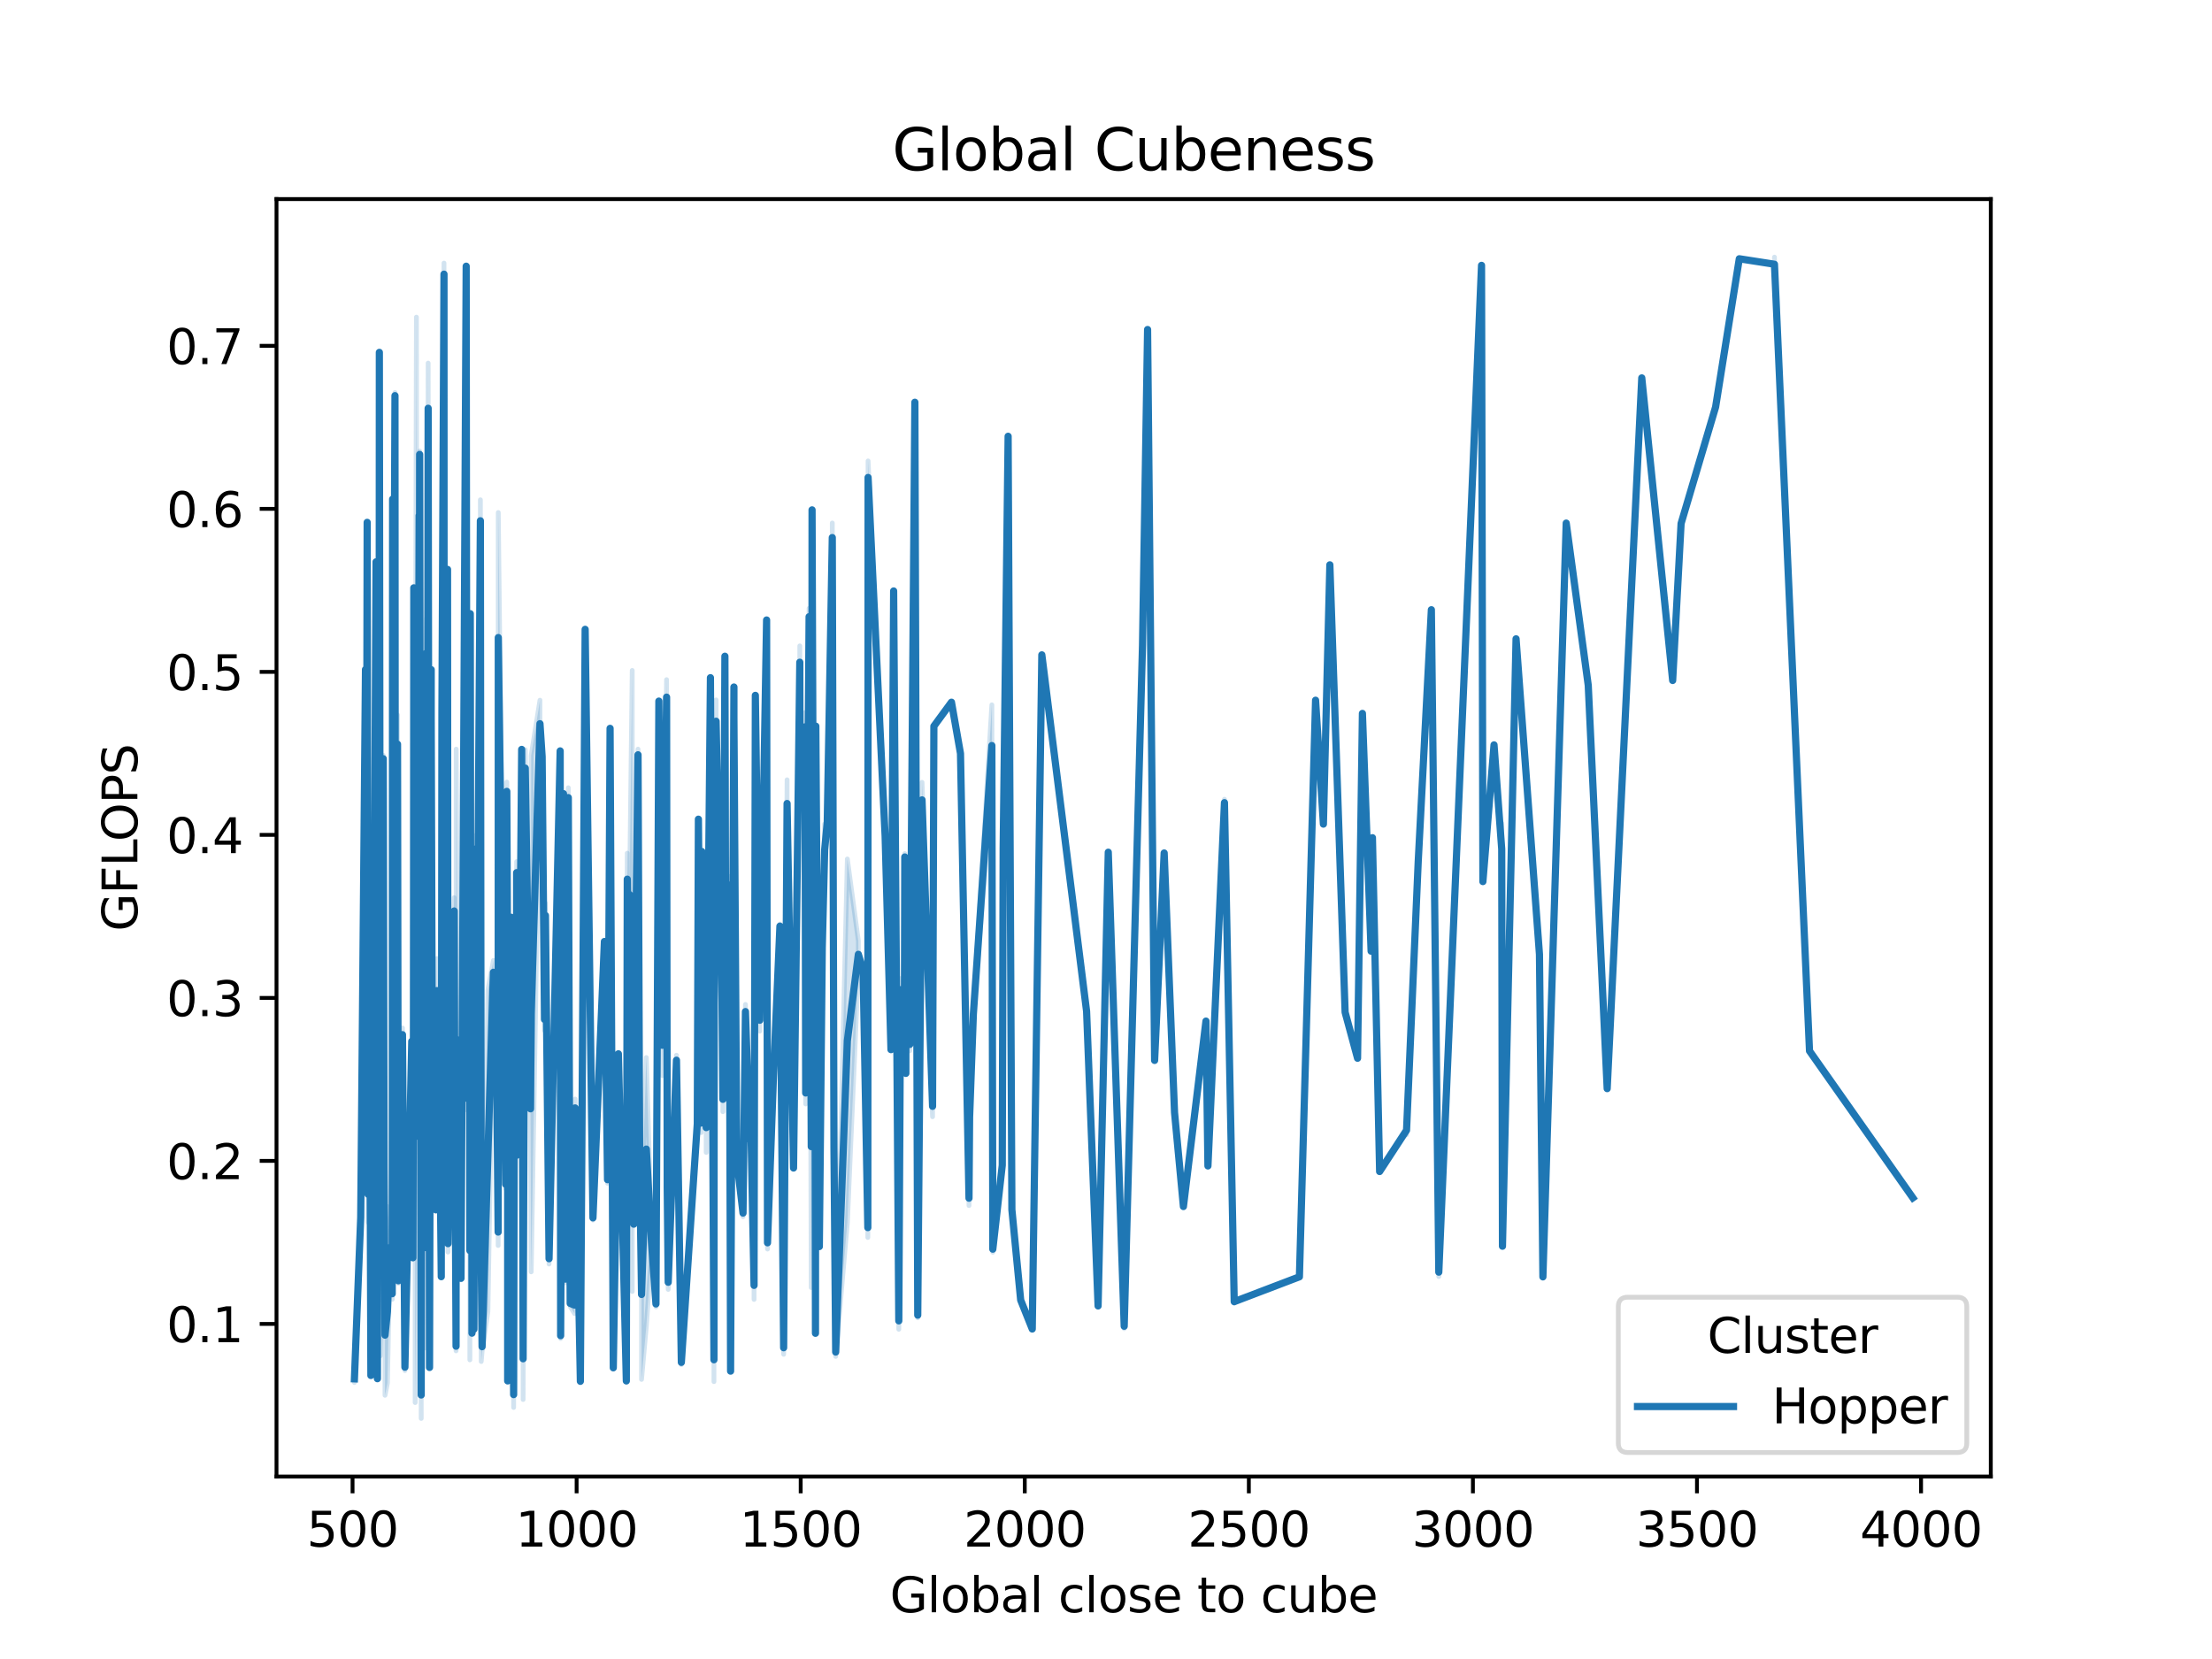 <?xml version="1.0" encoding="utf-8" standalone="no"?>
<!DOCTYPE svg PUBLIC "-//W3C//DTD SVG 1.1//EN"
  "http://www.w3.org/Graphics/SVG/1.1/DTD/svg11.dtd">
<svg xmlns:xlink="http://www.w3.org/1999/xlink" width="460.8pt" height="345.6pt" viewBox="0 0 460.8 345.6" xmlns="http://www.w3.org/2000/svg" version="1.1">
 <defs>
  <style type="text/css">*{stroke-linejoin: round; stroke-linecap: butt}</style>
 </defs>
 <g id="figure_1">
  <g id="patch_1">
   <path d="M 0 345.6 
L 460.8 345.6 
L 460.8 0 
L 0 0 
z
" style="fill: #ffffff"/>
  </g>
  <g id="axes_1">
   <g id="patch_2">
    <path d="M 57.6 307.584 
L 414.72 307.584 
L 414.72 41.472 
L 57.6 41.472 
z
" style="fill: #ffffff"/>
   </g>
   <g id="PolyCollection_1">
    <path d="M 73.833 286.801 
L 73.833 288.005 
L 75.144 254.744 
L 75.144 251.937 
L 75.144 251.937 
L 73.833 286.801 
z
" clip-path="url(#p87f9056bbb)" style="fill: #1f77b4; fill-opacity: 0.2; stroke: #1f77b4; stroke-opacity: 0.2"/>
    <path d="M 76.336 191.433 
L 76.336 192.268 
L 76.336 191.433 
L 76.336 191.433 
z
" clip-path="url(#p87f9056bbb)" style="fill: #1f77b4; fill-opacity: 0.2; stroke: #1f77b4; stroke-opacity: 0.2"/>
    <path d="M 76.662 242.923 
L 76.662 254.63 
L 76.662 242.923 
L 76.662 242.923 
z
" clip-path="url(#p87f9056bbb)" style="fill: #1f77b4; fill-opacity: 0.2; stroke: #1f77b4; stroke-opacity: 0.2"/>
    <path d="M 78.621 286.94 
L 78.621 287.468 
L 78.719 183.346 
L 78.719 176.068 
L 78.719 176.068 
L 78.621 286.94 
z
" clip-path="url(#p87f9056bbb)" style="fill: #1f77b4; fill-opacity: 0.2; stroke: #1f77b4; stroke-opacity: 0.2"/>
    <path d="M 78.888 243.745 
L 78.888 248.19 
L 78.959 227.256 
L 78.959 226.531 
L 78.959 226.531 
L 78.888 243.745 
z
" clip-path="url(#p87f9056bbb)" style="fill: #1f77b4; fill-opacity: 0.2; stroke: #1f77b4; stroke-opacity: 0.2"/>
    <path d="M 79.234 188.279 
L 79.234 282.454 
L 79.393 274.751 
L 79.442 240.547 
L 79.575 201.521 
L 79.839 158.753 
L 79.839 157.338 
L 79.839 157.338 
L 79.575 194.392 
L 79.442 235.256 
L 79.393 163.195 
L 79.234 188.279 
z
" clip-path="url(#p87f9056bbb)" style="fill: #1f77b4; fill-opacity: 0.2; stroke: #1f77b4; stroke-opacity: 0.2"/>
    <path d="M 80.205 265.149 
L 80.205 290.667 
L 80.703 288.111 
L 81.243 261.172 
L 81.705 270.671 
L 81.705 268.498 
L 81.705 268.498 
L 81.243 258.03 
L 80.703 251.35 
L 80.205 265.149 
z
" clip-path="url(#p87f9056bbb)" style="fill: #1f77b4; fill-opacity: 0.2; stroke: #1f77b4; stroke-opacity: 0.2"/>
    <path d="M 82.009 136.724 
L 82.009 158.052 
L 82.281 83.089 
L 82.36 233.38 
L 82.813 161.123 
L 82.879 245.514 
L 82.982 267.345 
L 83.843 216.931 
L 84.351 285.51 
L 84.351 284.114 
L 84.351 284.114 
L 83.843 214.143 
L 82.982 266.322 
L 82.879 244.949 
L 82.813 148.933 
L 82.36 217.601 
L 82.281 81.76 
L 82.009 136.724 
z
" clip-path="url(#p87f9056bbb)" style="fill: #1f77b4; fill-opacity: 0.2; stroke: #1f77b4; stroke-opacity: 0.2"/>
    <path d="M 86.487 180.316 
L 86.487 292.181 
L 86.487 291.206 
L 86.749 266.962 
L 86.941 238.03 
L 87.315 109.532 
L 87.315 105.245 
L 87.315 105.245 
L 86.941 235.341 
L 86.749 66.067 
L 86.487 180.991 
L 86.487 180.316 
z
" clip-path="url(#p87f9056bbb)" style="fill: #1f77b4; fill-opacity: 0.2; stroke: #1f77b4; stroke-opacity: 0.2"/>
    <path d="M 87.424 93.977 
L 87.424 95.349 
L 87.746 294.753 
L 87.746 295.488 
L 87.793 197.653 
L 87.969 154.661 
L 88.588 280.8 
L 88.677 230.414 
L 88.887 143.086 
L 88.996 228.667 
L 89.193 94.458 
L 89.332 188.6 
L 89.332 180.458 
L 89.332 180.458 
L 89.193 75.642 
L 88.996 222.633 
L 88.887 128.84 
L 88.677 222.993 
L 88.588 218.937 
L 87.969 145.792 
L 87.793 157.445 
L 87.746 282.029 
L 87.746 282.331 
L 87.424 93.977 
z
" clip-path="url(#p87f9056bbb)" style="fill: #1f77b4; fill-opacity: 0.2; stroke: #1f77b4; stroke-opacity: 0.2"/>
    <path d="M 90.127 241.625 
L 90.127 243.485 
L 90.774 252.378 
L 91.027 213.038 
L 91.027 199.684 
L 91.027 199.684 
L 90.774 251.406 
L 90.127 241.625 
z
" clip-path="url(#p87f9056bbb)" style="fill: #1f77b4; fill-opacity: 0.2; stroke: #1f77b4; stroke-opacity: 0.2"/>
    <path d="M 91.48 232.953 
L 91.48 235.535 
L 91.48 232.953 
L 91.48 232.953 
z
" clip-path="url(#p87f9056bbb)" style="fill: #1f77b4; fill-opacity: 0.2; stroke: #1f77b4; stroke-opacity: 0.2"/>
    <path d="M 91.924 265.764 
L 91.924 266.152 
L 91.924 265.905 
L 92.059 156.132 
L 92.492 59.417 
L 92.525 215.455 
L 92.525 208.889 
L 92.525 208.889 
L 92.492 54.804 
L 92.059 140.2 
L 91.924 263.527 
L 91.924 265.764 
z
" clip-path="url(#p87f9056bbb)" style="fill: #1f77b4; fill-opacity: 0.2; stroke: #1f77b4; stroke-opacity: 0.2"/>
    <path d="M 93.326 257.323 
L 93.326 260.825 
L 93.934 222.489 
L 94.618 192.556 
L 94.618 186.999 
L 94.618 186.999 
L 93.934 220.531 
L 93.326 257.323 
z
" clip-path="url(#p87f9056bbb)" style="fill: #1f77b4; fill-opacity: 0.2; stroke: #1f77b4; stroke-opacity: 0.2"/>
    <path d="M 95.006 279.271 
L 95.006 281.406 
L 95.035 276.914 
L 95.365 220.648 
L 96.037 266.612 
L 96.688 155.102 
L 96.71 167.537 
L 96.71 161.595 
L 96.71 161.595 
L 96.688 146.19 
L 96.037 265.899 
L 95.365 220.006 
L 95.035 156.059 
L 95.006 279.271 
z
" clip-path="url(#p87f9056bbb)" style="fill: #1f77b4; fill-opacity: 0.2; stroke: #1f77b4; stroke-opacity: 0.2"/>
    <path d="M 97.231 153.782 
L 97.231 187.839 
L 97.302 231.247 
L 97.658 134.333 
L 97.658 132.597 
L 97.658 132.597 
L 97.302 226.371 
L 97.231 153.782 
z
" clip-path="url(#p87f9056bbb)" style="fill: #1f77b4; fill-opacity: 0.2; stroke: #1f77b4; stroke-opacity: 0.2"/>
    <path d="M 97.882 237.591 
L 97.882 283.285 
L 97.947 220.857 
L 97.947 213.551 
L 97.947 213.551 
L 97.882 237.591 
z
" clip-path="url(#p87f9056bbb)" style="fill: #1f77b4; fill-opacity: 0.2; stroke: #1f77b4; stroke-opacity: 0.2"/>
    <path d="M 98.119 232.49 
L 98.119 234.247 
L 98.282 225.154 
L 98.282 220.483 
L 98.282 220.483 
L 98.119 232.49 
z
" clip-path="url(#p87f9056bbb)" style="fill: #1f77b4; fill-opacity: 0.2; stroke: #1f77b4; stroke-opacity: 0.2"/>
    <path d="M 98.359 204.569 
L 98.359 209.984 
L 98.724 277.195 
L 99.029 200.891 
L 99.029 193.898 
L 99.029 193.898 
L 98.724 276.645 
L 98.359 204.569 
z
" clip-path="url(#p87f9056bbb)" style="fill: #1f77b4; fill-opacity: 0.2; stroke: #1f77b4; stroke-opacity: 0.2"/>
    <path d="M 99.281 173.875 
L 99.281 179.617 
L 99.281 173.875 
L 99.281 173.875 
z
" clip-path="url(#p87f9056bbb)" style="fill: #1f77b4; fill-opacity: 0.2; stroke: #1f77b4; stroke-opacity: 0.2"/>
    <path d="M 100.073 104.118 
L 100.073 112.843 
L 100.248 283.628 
L 100.427 281.509 
L 101.642 273.203 
L 102.788 205.507 
L 102.788 200.081 
L 102.788 200.081 
L 101.642 206.266 
L 100.427 279.575 
L 100.248 242.553 
L 100.073 104.118 
z
" clip-path="url(#p87f9056bbb)" style="fill: #1f77b4; fill-opacity: 0.2; stroke: #1f77b4; stroke-opacity: 0.2"/>
    <path d="M 103.775 253.86 
L 103.775 259.459 
L 103.802 158.863 
L 105.347 247.63 
L 105.576 166.803 
L 105.576 162.919 
L 105.576 162.919 
L 105.347 245.819 
L 103.802 106.765 
L 103.775 253.86 
z
" clip-path="url(#p87f9056bbb)" style="fill: #1f77b4; fill-opacity: 0.2; stroke: #1f77b4; stroke-opacity: 0.2"/>
    <path d="M 106.185 251.547 
L 106.185 253.213 
L 106.185 251.547 
L 106.185 251.547 
z
" clip-path="url(#p87f9056bbb)" style="fill: #1f77b4; fill-opacity: 0.2; stroke: #1f77b4; stroke-opacity: 0.2"/>
    <path d="M 107 287.846 
L 107 293.202 
L 107.185 205.649 
L 107.185 202.158 
L 107.185 202.158 
L 107 287.846 
z
" clip-path="url(#p87f9056bbb)" style="fill: #1f77b4; fill-opacity: 0.2; stroke: #1f77b4; stroke-opacity: 0.2"/>
    <path d="M 107.624 179.499 
L 107.624 184.07 
L 107.624 179.499 
L 107.624 179.499 
z
" clip-path="url(#p87f9056bbb)" style="fill: #1f77b4; fill-opacity: 0.2; stroke: #1f77b4; stroke-opacity: 0.2"/>
    <path d="M 108.147 216.809 
L 108.147 224.348 
L 108.147 216.809 
L 108.147 216.809 
z
" clip-path="url(#p87f9056bbb)" style="fill: #1f77b4; fill-opacity: 0.2; stroke: #1f77b4; stroke-opacity: 0.2"/>
    <path d="M 108.974 274.573 
L 108.974 291.542 
L 109.421 163.857 
L 110.516 231.998 
L 110.655 264.95 
L 112.486 155.662 
L 112.486 145.865 
L 112.486 145.865 
L 110.655 157.376 
L 110.516 229.976 
L 109.421 156.167 
L 108.974 274.573 
z
" clip-path="url(#p87f9056bbb)" style="fill: #1f77b4; fill-opacity: 0.2; stroke: #1f77b4; stroke-opacity: 0.2"/>
    <path d="M 113.427 210.077 
L 113.427 214.65 
L 113.625 193.269 
L 114.312 252.217 
L 114.378 260.08 
L 114.378 263.322 
L 114.768 244.445 
L 116.694 156.7 
L 116.792 278.835 
L 116.792 277.558 
L 116.792 277.558 
L 116.694 156.166 
L 114.768 242.995 
L 114.378 261.1 
L 114.378 258.79 
L 114.312 249.543 
L 113.625 188.15 
L 113.427 210.077 
z
" clip-path="url(#p87f9056bbb)" style="fill: #1f77b4; fill-opacity: 0.2; stroke: #1f77b4; stroke-opacity: 0.2"/>
    <path d="M 117.777 265.666 
L 117.777 267.267 
L 117.871 227.579 
L 118.388 168.207 
L 118.78 272.181 
L 119.695 273.652 
L 119.803 232.645 
L 120.901 288.019 
L 120.901 287.475 
L 120.901 287.475 
L 119.803 228.956 
L 119.695 270.097 
L 118.78 270.864 
L 118.388 164.103 
L 117.871 222.054 
L 117.777 265.666 
z
" clip-path="url(#p87f9056bbb)" style="fill: #1f77b4; fill-opacity: 0.2; stroke: #1f77b4; stroke-opacity: 0.2"/>
    <path d="M 123.523 253.232 
L 123.523 254.167 
L 123.523 253.232 
L 123.523 253.232 
z
" clip-path="url(#p87f9056bbb)" style="fill: #1f77b4; fill-opacity: 0.2; stroke: #1f77b4; stroke-opacity: 0.2"/>
    <path d="M 126.56 245.009 
L 126.56 246.487 
L 126.56 245.009 
L 126.56 245.009 
z
" clip-path="url(#p87f9056bbb)" style="fill: #1f77b4; fill-opacity: 0.2; stroke: #1f77b4; stroke-opacity: 0.2"/>
    <path d="M 130.477 287.577 
L 130.477 287.777 
L 130.673 188.562 
L 130.673 177.733 
L 130.673 177.733 
L 130.477 287.577 
z
" clip-path="url(#p87f9056bbb)" style="fill: #1f77b4; fill-opacity: 0.2; stroke: #1f77b4; stroke-opacity: 0.2"/>
    <path d="M 131.154 185.528 
L 131.154 187.191 
L 131.704 269.037 
L 131.704 139.664 
L 131.704 139.664 
L 131.154 185.528 
z
" clip-path="url(#p87f9056bbb)" style="fill: #1f77b4; fill-opacity: 0.2; stroke: #1f77b4; stroke-opacity: 0.2"/>
    <path d="M 132.119 233.2 
L 132.119 238.545 
L 132.119 233.2 
L 132.119 233.2 
z
" clip-path="url(#p87f9056bbb)" style="fill: #1f77b4; fill-opacity: 0.2; stroke: #1f77b4; stroke-opacity: 0.2"/>
    <path d="M 132.914 156.058 
L 132.914 158.419 
L 132.914 156.058 
L 132.914 156.058 
z
" clip-path="url(#p87f9056bbb)" style="fill: #1f77b4; fill-opacity: 0.2; stroke: #1f77b4; stroke-opacity: 0.2"/>
    <path d="M 133.645 251.955 
L 133.645 287.36 
L 134.641 276.272 
L 135.721 260.989 
L 136.646 272.247 
L 136.646 271.019 
L 136.646 271.019 
L 135.721 256.723 
L 134.641 220.305 
L 133.645 251.955 
z
" clip-path="url(#p87f9056bbb)" style="fill: #1f77b4; fill-opacity: 0.2; stroke: #1f77b4; stroke-opacity: 0.2"/>
    <path d="M 137.955 214.091 
L 137.955 224.077 
L 138.862 148.869 
L 138.994 247.648 
L 139.2 268.606 
L 140.921 221.899 
L 141.937 284.28 
L 141.937 283.36 
L 141.937 283.36 
L 140.921 219.823 
L 139.2 265.63 
L 138.994 247.082 
L 138.862 141.583 
L 137.955 214.091 
z
" clip-path="url(#p87f9056bbb)" style="fill: #1f77b4; fill-opacity: 0.2; stroke: #1f77b4; stroke-opacity: 0.2"/>
    <path d="M 146.068 231.972 
L 146.068 235.939 
L 146.068 231.972 
L 146.068 231.972 
z
" clip-path="url(#p87f9056bbb)" style="fill: #1f77b4; fill-opacity: 0.2; stroke: #1f77b4; stroke-opacity: 0.2"/>
    <path d="M 147.118 229.738 
L 147.118 240.072 
L 147.118 229.738 
L 147.118 229.738 
z
" clip-path="url(#p87f9056bbb)" style="fill: #1f77b4; fill-opacity: 0.2; stroke: #1f77b4; stroke-opacity: 0.2"/>
    <path d="M 148.728 278.71 
L 148.728 287.812 
L 148.728 278.71 
L 148.728 278.71 
z
" clip-path="url(#p87f9056bbb)" style="fill: #1f77b4; fill-opacity: 0.2; stroke: #1f77b4; stroke-opacity: 0.2"/>
    <path d="M 149.174 145.803 
L 149.174 154.691 
L 149.174 145.803 
L 149.174 145.803 
z
" clip-path="url(#p87f9056bbb)" style="fill: #1f77b4; fill-opacity: 0.2; stroke: #1f77b4; stroke-opacity: 0.2"/>
    <path d="M 150.59 226.438 
L 150.59 231.582 
L 150.59 226.438 
L 150.59 226.438 
z
" clip-path="url(#p87f9056bbb)" style="fill: #1f77b4; fill-opacity: 0.2; stroke: #1f77b4; stroke-opacity: 0.2"/>
    <path d="M 151.226 217.632 
L 151.226 221.83 
L 151.899 186.169 
L 151.899 182.577 
L 151.899 182.577 
L 151.226 217.632 
z
" clip-path="url(#p87f9056bbb)" style="fill: #1f77b4; fill-opacity: 0.2; stroke: #1f77b4; stroke-opacity: 0.2"/>
    <path d="M 153.489 239.277 
L 153.489 243.16 
L 154.784 253.454 
L 155.29 212.215 
L 155.29 209.24 
L 155.29 209.24 
L 154.784 251.952 
L 153.489 239.277 
z
" clip-path="url(#p87f9056bbb)" style="fill: #1f77b4; fill-opacity: 0.2; stroke: #1f77b4; stroke-opacity: 0.2"/>
    <path d="M 157.083 264.841 
L 157.083 270.693 
L 157.083 265.778 
L 157.083 264.545 
L 157.083 264.545 
L 157.083 264.841 
z
" clip-path="url(#p87f9056bbb)" style="fill: #1f77b4; fill-opacity: 0.2; stroke: #1f77b4; stroke-opacity: 0.2"/>
    <path d="M 158.284 210.772 
L 158.284 214.798 
L 158.284 210.772 
L 158.284 210.772 
z
" clip-path="url(#p87f9056bbb)" style="fill: #1f77b4; fill-opacity: 0.2; stroke: #1f77b4; stroke-opacity: 0.2"/>
    <path d="M 159.887 257.95 
L 159.887 260.202 
L 161.103 229.622 
L 162.472 193.386 
L 163.247 282.128 
L 163.965 172.33 
L 163.965 162.446 
L 163.965 162.446 
L 163.247 279.717 
L 162.472 192.487 
L 161.103 219.97 
L 159.887 257.95 
z
" clip-path="url(#p87f9056bbb)" style="fill: #1f77b4; fill-opacity: 0.2; stroke: #1f77b4; stroke-opacity: 0.2"/>
    <path d="M 166.612 134.55 
L 166.612 141.358 
L 166.612 134.55 
L 166.612 134.55 
z
" clip-path="url(#p87f9056bbb)" style="fill: #1f77b4; fill-opacity: 0.2; stroke: #1f77b4; stroke-opacity: 0.2"/>
    <path d="M 167.698 148.459 
L 167.698 154.371 
L 167.839 229.974 
L 168.55 130.21 
L 168.999 268.226 
L 169.129 218.051 
L 169.129 215.143 
L 169.129 215.143 
L 168.999 209.496 
L 168.55 126.73 
L 167.839 225.401 
L 167.698 148.459 
z
" clip-path="url(#p87f9056bbb)" style="fill: #1f77b4; fill-opacity: 0.2; stroke: #1f77b4; stroke-opacity: 0.2"/>
    <path d="M 169.474 192.652 
L 169.474 194.799 
L 169.799 227.531 
L 169.799 222.78 
L 169.799 222.78 
L 169.474 192.652 
z
" clip-path="url(#p87f9056bbb)" style="fill: #1f77b4; fill-opacity: 0.2; stroke: #1f77b4; stroke-opacity: 0.2"/>
    <path d="M 170.683 259.634 
L 170.683 259.727 
L 171.293 200.158 
L 171.797 182.392 
L 171.797 171.636 
L 171.797 171.636 
L 171.293 194.707 
L 170.683 259.634 
z
" clip-path="url(#p87f9056bbb)" style="fill: #1f77b4; fill-opacity: 0.2; stroke: #1f77b4; stroke-opacity: 0.2"/>
    <path d="M 173.381 108.948 
L 173.381 115.019 
L 173.731 241.314 
L 174.09 282.566 
L 176.519 254.69 
L 178.812 201.963 
L 178.812 196.008 
L 178.812 196.008 
L 176.519 178.944 
L 174.09 280.742 
L 173.731 236.201 
L 173.381 108.948 
z
" clip-path="url(#p87f9056bbb)" style="fill: #1f77b4; fill-opacity: 0.2; stroke: #1f77b4; stroke-opacity: 0.2"/>
    <path d="M 180.785 254.493 
L 180.785 257.783 
L 180.839 102.909 
L 184.388 174.757 
L 184.388 173.638 
L 184.388 173.638 
L 180.839 96.023 
L 180.785 254.493 
z
" clip-path="url(#p87f9056bbb)" style="fill: #1f77b4; fill-opacity: 0.2; stroke: #1f77b4; stroke-opacity: 0.2"/>
    <path d="M 187.235 273.404 
L 187.235 276.912 
L 187.605 208.491 
L 187.605 203.838 
L 187.605 203.838 
L 187.235 273.404 
z
" clip-path="url(#p87f9056bbb)" style="fill: #1f77b4; fill-opacity: 0.2; stroke: #1f77b4; stroke-opacity: 0.2"/>
    <path d="M 188.483 177.823 
L 188.483 179.227 
L 188.483 177.823 
L 188.483 177.823 
z
" clip-path="url(#p87f9056bbb)" style="fill: #1f77b4; fill-opacity: 0.2; stroke: #1f77b4; stroke-opacity: 0.2"/>
    <path d="M 189.529 216.247 
L 189.529 218.902 
L 189.529 216.247 
L 189.529 216.247 
z
" clip-path="url(#p87f9056bbb)" style="fill: #1f77b4; fill-opacity: 0.2; stroke: #1f77b4; stroke-opacity: 0.2"/>
    <path d="M 191.183 273.42 
L 191.183 274.519 
L 192.077 170.29 
L 194.268 232.636 
L 194.268 229.179 
L 194.268 229.179 
L 192.077 162.976 
L 191.183 273.42 
z
" clip-path="url(#p87f9056bbb)" style="fill: #1f77b4; fill-opacity: 0.2; stroke: #1f77b4; stroke-opacity: 0.2"/>
    <path d="M 198.208 146.139 
L 198.208 146.424 
L 200.088 156.996 
L 201.859 251.141 
L 201.859 248.069 
L 201.859 248.069 
L 200.088 156.947 
L 198.208 146.139 
z
" clip-path="url(#p87f9056bbb)" style="fill: #1f77b4; fill-opacity: 0.2; stroke: #1f77b4; stroke-opacity: 0.2"/>
    <path d="M 202.771 211.084 
L 202.771 211.366 
L 206.623 163.791 
L 206.82 260.863 
L 206.82 259.588 
L 206.82 259.588 
L 206.623 146.836 
L 202.771 211.084 
z
" clip-path="url(#p87f9056bbb)" style="fill: #1f77b4; fill-opacity: 0.2; stroke: #1f77b4; stroke-opacity: 0.2"/>
    <path d="M 210.796 251.414 
L 210.796 253.002 
L 212.626 271.27 
L 215.037 276.972 
L 215.037 276.741 
L 215.037 276.741 
L 212.626 270.397 
L 210.796 251.414 
z
" clip-path="url(#p87f9056bbb)" style="fill: #1f77b4; fill-opacity: 0.2; stroke: #1f77b4; stroke-opacity: 0.2"/>
    <path d="M 226.356 210.126 
L 226.356 211.203 
L 226.356 210.126 
L 226.356 210.126 
z
" clip-path="url(#p87f9056bbb)" style="fill: #1f77b4; fill-opacity: 0.2; stroke: #1f77b4; stroke-opacity: 0.2"/>
    <path d="M 234.19 275.772 
L 234.19 276.787 
L 234.19 275.772 
L 234.19 275.772 
z
" clip-path="url(#p87f9056bbb)" style="fill: #1f77b4; fill-opacity: 0.2; stroke: #1f77b4; stroke-opacity: 0.2"/>
    <path d="M 240.526 220.741 
L 240.526 221.069 
L 240.526 220.741 
L 240.526 220.741 
z
" clip-path="url(#p87f9056bbb)" style="fill: #1f77b4; fill-opacity: 0.2; stroke: #1f77b4; stroke-opacity: 0.2"/>
    <path d="M 255.078 166.498 
L 255.078 167.922 
L 257.109 271.489 
L 257.109 270.865 
L 257.109 270.865 
L 255.078 166.498 
z
" clip-path="url(#p87f9056bbb)" style="fill: #1f77b4; fill-opacity: 0.2; stroke: #1f77b4; stroke-opacity: 0.2"/>
    <path d="M 280.214 210.144 
L 280.214 211.602 
L 280.214 210.144 
L 280.214 210.144 
z
" clip-path="url(#p87f9056bbb)" style="fill: #1f77b4; fill-opacity: 0.2; stroke: #1f77b4; stroke-opacity: 0.2"/>
    <path d="M 287.4 243.715 
L 287.4 244.119 
L 287.4 243.715 
L 287.4 243.715 
z
" clip-path="url(#p87f9056bbb)" style="fill: #1f77b4; fill-opacity: 0.2; stroke: #1f77b4; stroke-opacity: 0.2"/>
    <path d="M 293.009 234.493 
L 293.009 236.403 
L 293.009 234.493 
L 293.009 234.493 
z
" clip-path="url(#p87f9056bbb)" style="fill: #1f77b4; fill-opacity: 0.2; stroke: #1f77b4; stroke-opacity: 0.2"/>
    <path d="M 299.728 264.085 
L 299.728 265.933 
L 299.728 264.085 
L 299.728 264.085 
z
" clip-path="url(#p87f9056bbb)" style="fill: #1f77b4; fill-opacity: 0.2; stroke: #1f77b4; stroke-opacity: 0.2"/>
    <path d="M 312.834 171.486 
L 312.834 182.262 
L 312.834 171.486 
L 312.834 171.486 
z
" clip-path="url(#p87f9056bbb)" style="fill: #1f77b4; fill-opacity: 0.2; stroke: #1f77b4; stroke-opacity: 0.2"/>
    <path d="M 321.415 265.707 
L 321.415 266.271 
L 321.415 265.707 
L 321.415 265.707 
z
" clip-path="url(#p87f9056bbb)" style="fill: #1f77b4; fill-opacity: 0.2; stroke: #1f77b4; stroke-opacity: 0.2"/>
    <path d="M 348.446 141.668 
L 348.446 141.837 
L 348.446 141.668 
L 348.446 141.668 
z
" clip-path="url(#p87f9056bbb)" style="fill: #1f77b4; fill-opacity: 0.2; stroke: #1f77b4; stroke-opacity: 0.2"/>
    <path d="M 369.652 53.568 
L 369.652 56.522 
L 369.652 53.568 
L 369.652 53.568 
z
" clip-path="url(#p87f9056bbb)" style="fill: #1f77b4; fill-opacity: 0.2; stroke: #1f77b4; stroke-opacity: 0.2"/>
   </g>
   <g id="matplotlib.axis_1">
    <g id="xtick_1">
     <g id="line2d_1">
      <defs>
       <path id="m7389d9724e" d="M 0 0 
L 0 3.5 
" style="stroke: #000000; stroke-width: 0.8"/>
      </defs>
      <g>
       <use xlink:href="#m7389d9724e" x="73.443" y="307.584" style="stroke: #000000; stroke-width: 0.8"/>
      </g>
     </g>
     <g id="text_1">
      <!-- 500 -->
      <g transform="translate(63.899 322.182)scale(0.1 -0.1)">
       <defs>
        <path id="DejaVuSans-35" d="M 691 4666 
L 3169 4666 
L 3169 4134 
L 1269 4134 
L 1269 2991 
Q 1406 3038 1543 3061 
Q 1681 3084 1819 3084 
Q 2600 3084 3056 2656 
Q 3513 2228 3513 1497 
Q 3513 744 3044 326 
Q 2575 -91 1722 -91 
Q 1428 -91 1123 -41 
Q 819 9 494 109 
L 494 744 
Q 775 591 1075 516 
Q 1375 441 1709 441 
Q 2250 441 2565 725 
Q 2881 1009 2881 1497 
Q 2881 1984 2565 2268 
Q 2250 2553 1709 2553 
Q 1456 2553 1204 2497 
Q 953 2441 691 2322 
L 691 4666 
z
" transform="scale(0.016)"/>
        <path id="DejaVuSans-30" d="M 2034 4250 
Q 1547 4250 1301 3770 
Q 1056 3291 1056 2328 
Q 1056 1369 1301 889 
Q 1547 409 2034 409 
Q 2525 409 2770 889 
Q 3016 1369 3016 2328 
Q 3016 3291 2770 3770 
Q 2525 4250 2034 4250 
z
M 2034 4750 
Q 2819 4750 3233 4129 
Q 3647 3509 3647 2328 
Q 3647 1150 3233 529 
Q 2819 -91 2034 -91 
Q 1250 -91 836 529 
Q 422 1150 422 2328 
Q 422 3509 836 4129 
Q 1250 4750 2034 4750 
z
" transform="scale(0.016)"/>
       </defs>
       <use xlink:href="#DejaVuSans-35"/>
       <use xlink:href="#DejaVuSans-30" x="63.623"/>
       <use xlink:href="#DejaVuSans-30" x="127.246"/>
      </g>
     </g>
    </g>
    <g id="xtick_2">
     <g id="line2d_2">
      <g>
       <use xlink:href="#m7389d9724e" x="120.121" y="307.584" style="stroke: #000000; stroke-width: 0.8"/>
      </g>
     </g>
     <g id="text_2">
      <!-- 1000 -->
      <g transform="translate(107.396 322.182)scale(0.1 -0.1)">
       <defs>
        <path id="DejaVuSans-31" d="M 794 531 
L 1825 531 
L 1825 4091 
L 703 3866 
L 703 4441 
L 1819 4666 
L 2450 4666 
L 2450 531 
L 3481 531 
L 3481 0 
L 794 0 
L 794 531 
z
" transform="scale(0.016)"/>
       </defs>
       <use xlink:href="#DejaVuSans-31"/>
       <use xlink:href="#DejaVuSans-30" x="63.623"/>
       <use xlink:href="#DejaVuSans-30" x="127.246"/>
       <use xlink:href="#DejaVuSans-30" x="190.869"/>
      </g>
     </g>
    </g>
    <g id="xtick_3">
     <g id="line2d_3">
      <g>
       <use xlink:href="#m7389d9724e" x="166.799" y="307.584" style="stroke: #000000; stroke-width: 0.8"/>
      </g>
     </g>
     <g id="text_3">
      <!-- 1500 -->
      <g transform="translate(154.074 322.182)scale(0.1 -0.1)">
       <use xlink:href="#DejaVuSans-31"/>
       <use xlink:href="#DejaVuSans-35" x="63.623"/>
       <use xlink:href="#DejaVuSans-30" x="127.246"/>
       <use xlink:href="#DejaVuSans-30" x="190.869"/>
      </g>
     </g>
    </g>
    <g id="xtick_4">
     <g id="line2d_4">
      <g>
       <use xlink:href="#m7389d9724e" x="213.478" y="307.584" style="stroke: #000000; stroke-width: 0.8"/>
      </g>
     </g>
     <g id="text_4">
      <!-- 2000 -->
      <g transform="translate(200.753 322.182)scale(0.1 -0.1)">
       <defs>
        <path id="DejaVuSans-32" d="M 1228 531 
L 3431 531 
L 3431 0 
L 469 0 
L 469 531 
Q 828 903 1448 1529 
Q 2069 2156 2228 2338 
Q 2531 2678 2651 2914 
Q 2772 3150 2772 3378 
Q 2772 3750 2511 3984 
Q 2250 4219 1831 4219 
Q 1534 4219 1204 4116 
Q 875 4013 500 3803 
L 500 4441 
Q 881 4594 1212 4672 
Q 1544 4750 1819 4750 
Q 2544 4750 2975 4387 
Q 3406 4025 3406 3419 
Q 3406 3131 3298 2873 
Q 3191 2616 2906 2266 
Q 2828 2175 2409 1742 
Q 1991 1309 1228 531 
z
" transform="scale(0.016)"/>
       </defs>
       <use xlink:href="#DejaVuSans-32"/>
       <use xlink:href="#DejaVuSans-30" x="63.623"/>
       <use xlink:href="#DejaVuSans-30" x="127.246"/>
       <use xlink:href="#DejaVuSans-30" x="190.869"/>
      </g>
     </g>
    </g>
    <g id="xtick_5">
     <g id="line2d_5">
      <g>
       <use xlink:href="#m7389d9724e" x="260.156" y="307.584" style="stroke: #000000; stroke-width: 0.8"/>
      </g>
     </g>
     <g id="text_5">
      <!-- 2500 -->
      <g transform="translate(247.431 322.182)scale(0.1 -0.1)">
       <use xlink:href="#DejaVuSans-32"/>
       <use xlink:href="#DejaVuSans-35" x="63.623"/>
       <use xlink:href="#DejaVuSans-30" x="127.246"/>
       <use xlink:href="#DejaVuSans-30" x="190.869"/>
      </g>
     </g>
    </g>
    <g id="xtick_6">
     <g id="line2d_6">
      <g>
       <use xlink:href="#m7389d9724e" x="306.834" y="307.584" style="stroke: #000000; stroke-width: 0.8"/>
      </g>
     </g>
     <g id="text_6">
      <!-- 3000 -->
      <g transform="translate(294.109 322.182)scale(0.1 -0.1)">
       <defs>
        <path id="DejaVuSans-33" d="M 2597 2516 
Q 3050 2419 3304 2112 
Q 3559 1806 3559 1356 
Q 3559 666 3084 287 
Q 2609 -91 1734 -91 
Q 1441 -91 1130 -33 
Q 819 25 488 141 
L 488 750 
Q 750 597 1062 519 
Q 1375 441 1716 441 
Q 2309 441 2620 675 
Q 2931 909 2931 1356 
Q 2931 1769 2642 2001 
Q 2353 2234 1838 2234 
L 1294 2234 
L 1294 2753 
L 1863 2753 
Q 2328 2753 2575 2939 
Q 2822 3125 2822 3475 
Q 2822 3834 2567 4026 
Q 2313 4219 1838 4219 
Q 1578 4219 1281 4162 
Q 984 4106 628 3988 
L 628 4550 
Q 988 4650 1302 4700 
Q 1616 4750 1894 4750 
Q 2613 4750 3031 4423 
Q 3450 4097 3450 3541 
Q 3450 3153 3228 2886 
Q 3006 2619 2597 2516 
z
" transform="scale(0.016)"/>
       </defs>
       <use xlink:href="#DejaVuSans-33"/>
       <use xlink:href="#DejaVuSans-30" x="63.623"/>
       <use xlink:href="#DejaVuSans-30" x="127.246"/>
       <use xlink:href="#DejaVuSans-30" x="190.869"/>
      </g>
     </g>
    </g>
    <g id="xtick_7">
     <g id="line2d_7">
      <g>
       <use xlink:href="#m7389d9724e" x="353.512" y="307.584" style="stroke: #000000; stroke-width: 0.8"/>
      </g>
     </g>
     <g id="text_7">
      <!-- 3500 -->
      <g transform="translate(340.787 322.182)scale(0.1 -0.1)">
       <use xlink:href="#DejaVuSans-33"/>
       <use xlink:href="#DejaVuSans-35" x="63.623"/>
       <use xlink:href="#DejaVuSans-30" x="127.246"/>
       <use xlink:href="#DejaVuSans-30" x="190.869"/>
      </g>
     </g>
    </g>
    <g id="xtick_8">
     <g id="line2d_8">
      <g>
       <use xlink:href="#m7389d9724e" x="400.191" y="307.584" style="stroke: #000000; stroke-width: 0.8"/>
      </g>
     </g>
     <g id="text_8">
      <!-- 4000 -->
      <g transform="translate(387.466 322.182)scale(0.1 -0.1)">
       <defs>
        <path id="DejaVuSans-34" d="M 2419 4116 
L 825 1625 
L 2419 1625 
L 2419 4116 
z
M 2253 4666 
L 3047 4666 
L 3047 1625 
L 3713 1625 
L 3713 1100 
L 3047 1100 
L 3047 0 
L 2419 0 
L 2419 1100 
L 313 1100 
L 313 1709 
L 2253 4666 
z
" transform="scale(0.016)"/>
       </defs>
       <use xlink:href="#DejaVuSans-34"/>
       <use xlink:href="#DejaVuSans-30" x="63.623"/>
       <use xlink:href="#DejaVuSans-30" x="127.246"/>
       <use xlink:href="#DejaVuSans-30" x="190.869"/>
      </g>
     </g>
    </g>
    <g id="text_9">
     <!-- Global close to cube -->
     <g transform="translate(185.376 335.861)scale(0.1 -0.1)">
      <defs>
       <path id="DejaVuSans-47" d="M 3809 666 
L 3809 1919 
L 2778 1919 
L 2778 2438 
L 4434 2438 
L 4434 434 
Q 4069 175 3628 42 
Q 3188 -91 2688 -91 
Q 1594 -91 976 548 
Q 359 1188 359 2328 
Q 359 3472 976 4111 
Q 1594 4750 2688 4750 
Q 3144 4750 3555 4637 
Q 3966 4525 4313 4306 
L 4313 3634 
Q 3963 3931 3569 4081 
Q 3175 4231 2741 4231 
Q 1884 4231 1454 3753 
Q 1025 3275 1025 2328 
Q 1025 1384 1454 906 
Q 1884 428 2741 428 
Q 3075 428 3337 486 
Q 3600 544 3809 666 
z
" transform="scale(0.016)"/>
       <path id="DejaVuSans-6c" d="M 603 4863 
L 1178 4863 
L 1178 0 
L 603 0 
L 603 4863 
z
" transform="scale(0.016)"/>
       <path id="DejaVuSans-6f" d="M 1959 3097 
Q 1497 3097 1228 2736 
Q 959 2375 959 1747 
Q 959 1119 1226 758 
Q 1494 397 1959 397 
Q 2419 397 2687 759 
Q 2956 1122 2956 1747 
Q 2956 2369 2687 2733 
Q 2419 3097 1959 3097 
z
M 1959 3584 
Q 2709 3584 3137 3096 
Q 3566 2609 3566 1747 
Q 3566 888 3137 398 
Q 2709 -91 1959 -91 
Q 1206 -91 779 398 
Q 353 888 353 1747 
Q 353 2609 779 3096 
Q 1206 3584 1959 3584 
z
" transform="scale(0.016)"/>
       <path id="DejaVuSans-62" d="M 3116 1747 
Q 3116 2381 2855 2742 
Q 2594 3103 2138 3103 
Q 1681 3103 1420 2742 
Q 1159 2381 1159 1747 
Q 1159 1113 1420 752 
Q 1681 391 2138 391 
Q 2594 391 2855 752 
Q 3116 1113 3116 1747 
z
M 1159 2969 
Q 1341 3281 1617 3432 
Q 1894 3584 2278 3584 
Q 2916 3584 3314 3078 
Q 3713 2572 3713 1747 
Q 3713 922 3314 415 
Q 2916 -91 2278 -91 
Q 1894 -91 1617 61 
Q 1341 213 1159 525 
L 1159 0 
L 581 0 
L 581 4863 
L 1159 4863 
L 1159 2969 
z
" transform="scale(0.016)"/>
       <path id="DejaVuSans-61" d="M 2194 1759 
Q 1497 1759 1228 1600 
Q 959 1441 959 1056 
Q 959 750 1161 570 
Q 1363 391 1709 391 
Q 2188 391 2477 730 
Q 2766 1069 2766 1631 
L 2766 1759 
L 2194 1759 
z
M 3341 1997 
L 3341 0 
L 2766 0 
L 2766 531 
Q 2569 213 2275 61 
Q 1981 -91 1556 -91 
Q 1019 -91 701 211 
Q 384 513 384 1019 
Q 384 1609 779 1909 
Q 1175 2209 1959 2209 
L 2766 2209 
L 2766 2266 
Q 2766 2663 2505 2880 
Q 2244 3097 1772 3097 
Q 1472 3097 1187 3025 
Q 903 2953 641 2809 
L 641 3341 
Q 956 3463 1253 3523 
Q 1550 3584 1831 3584 
Q 2591 3584 2966 3190 
Q 3341 2797 3341 1997 
z
" transform="scale(0.016)"/>
       <path id="DejaVuSans-20" transform="scale(0.016)"/>
       <path id="DejaVuSans-63" d="M 3122 3366 
L 3122 2828 
Q 2878 2963 2633 3030 
Q 2388 3097 2138 3097 
Q 1578 3097 1268 2742 
Q 959 2388 959 1747 
Q 959 1106 1268 751 
Q 1578 397 2138 397 
Q 2388 397 2633 464 
Q 2878 531 3122 666 
L 3122 134 
Q 2881 22 2623 -34 
Q 2366 -91 2075 -91 
Q 1284 -91 818 406 
Q 353 903 353 1747 
Q 353 2603 823 3093 
Q 1294 3584 2113 3584 
Q 2378 3584 2631 3529 
Q 2884 3475 3122 3366 
z
" transform="scale(0.016)"/>
       <path id="DejaVuSans-73" d="M 2834 3397 
L 2834 2853 
Q 2591 2978 2328 3040 
Q 2066 3103 1784 3103 
Q 1356 3103 1142 2972 
Q 928 2841 928 2578 
Q 928 2378 1081 2264 
Q 1234 2150 1697 2047 
L 1894 2003 
Q 2506 1872 2764 1633 
Q 3022 1394 3022 966 
Q 3022 478 2636 193 
Q 2250 -91 1575 -91 
Q 1294 -91 989 -36 
Q 684 19 347 128 
L 347 722 
Q 666 556 975 473 
Q 1284 391 1588 391 
Q 1994 391 2212 530 
Q 2431 669 2431 922 
Q 2431 1156 2273 1281 
Q 2116 1406 1581 1522 
L 1381 1569 
Q 847 1681 609 1914 
Q 372 2147 372 2553 
Q 372 3047 722 3315 
Q 1072 3584 1716 3584 
Q 2034 3584 2315 3537 
Q 2597 3491 2834 3397 
z
" transform="scale(0.016)"/>
       <path id="DejaVuSans-65" d="M 3597 1894 
L 3597 1613 
L 953 1613 
Q 991 1019 1311 708 
Q 1631 397 2203 397 
Q 2534 397 2845 478 
Q 3156 559 3463 722 
L 3463 178 
Q 3153 47 2828 -22 
Q 2503 -91 2169 -91 
Q 1331 -91 842 396 
Q 353 884 353 1716 
Q 353 2575 817 3079 
Q 1281 3584 2069 3584 
Q 2775 3584 3186 3129 
Q 3597 2675 3597 1894 
z
M 3022 2063 
Q 3016 2534 2758 2815 
Q 2500 3097 2075 3097 
Q 1594 3097 1305 2825 
Q 1016 2553 972 2059 
L 3022 2063 
z
" transform="scale(0.016)"/>
       <path id="DejaVuSans-74" d="M 1172 4494 
L 1172 3500 
L 2356 3500 
L 2356 3053 
L 1172 3053 
L 1172 1153 
Q 1172 725 1289 603 
Q 1406 481 1766 481 
L 2356 481 
L 2356 0 
L 1766 0 
Q 1100 0 847 248 
Q 594 497 594 1153 
L 594 3053 
L 172 3053 
L 172 3500 
L 594 3500 
L 594 4494 
L 1172 4494 
z
" transform="scale(0.016)"/>
       <path id="DejaVuSans-75" d="M 544 1381 
L 544 3500 
L 1119 3500 
L 1119 1403 
Q 1119 906 1312 657 
Q 1506 409 1894 409 
Q 2359 409 2629 706 
Q 2900 1003 2900 1516 
L 2900 3500 
L 3475 3500 
L 3475 0 
L 2900 0 
L 2900 538 
Q 2691 219 2414 64 
Q 2138 -91 1772 -91 
Q 1169 -91 856 284 
Q 544 659 544 1381 
z
M 1991 3584 
L 1991 3584 
z
" transform="scale(0.016)"/>
      </defs>
      <use xlink:href="#DejaVuSans-47"/>
      <use xlink:href="#DejaVuSans-6c" x="77.49"/>
      <use xlink:href="#DejaVuSans-6f" x="105.273"/>
      <use xlink:href="#DejaVuSans-62" x="166.455"/>
      <use xlink:href="#DejaVuSans-61" x="229.932"/>
      <use xlink:href="#DejaVuSans-6c" x="291.211"/>
      <use xlink:href="#DejaVuSans-20" x="318.994"/>
      <use xlink:href="#DejaVuSans-63" x="350.781"/>
      <use xlink:href="#DejaVuSans-6c" x="405.762"/>
      <use xlink:href="#DejaVuSans-6f" x="433.545"/>
      <use xlink:href="#DejaVuSans-73" x="494.727"/>
      <use xlink:href="#DejaVuSans-65" x="546.826"/>
      <use xlink:href="#DejaVuSans-20" x="608.35"/>
      <use xlink:href="#DejaVuSans-74" x="640.137"/>
      <use xlink:href="#DejaVuSans-6f" x="679.346"/>
      <use xlink:href="#DejaVuSans-20" x="740.527"/>
      <use xlink:href="#DejaVuSans-63" x="772.314"/>
      <use xlink:href="#DejaVuSans-75" x="827.295"/>
      <use xlink:href="#DejaVuSans-62" x="890.674"/>
      <use xlink:href="#DejaVuSans-65" x="954.15"/>
     </g>
    </g>
   </g>
   <g id="matplotlib.axis_2">
    <g id="ytick_1">
     <g id="line2d_9">
      <defs>
       <path id="me8ade0c53d" d="M 0 0 
L -3.5 0 
" style="stroke: #000000; stroke-width: 0.8"/>
      </defs>
      <g>
       <use xlink:href="#me8ade0c53d" x="57.6" y="275.796" style="stroke: #000000; stroke-width: 0.8"/>
      </g>
     </g>
     <g id="text_10">
      <!-- 0.1 -->
      <g transform="translate(34.697 279.596)scale(0.1 -0.1)">
       <defs>
        <path id="DejaVuSans-2e" d="M 684 794 
L 1344 794 
L 1344 0 
L 684 0 
L 684 794 
z
" transform="scale(0.016)"/>
       </defs>
       <use xlink:href="#DejaVuSans-30"/>
       <use xlink:href="#DejaVuSans-2e" x="63.623"/>
       <use xlink:href="#DejaVuSans-31" x="95.41"/>
      </g>
     </g>
    </g>
    <g id="ytick_2">
     <g id="line2d_10">
      <g>
       <use xlink:href="#me8ade0c53d" x="57.6" y="241.838" style="stroke: #000000; stroke-width: 0.8"/>
      </g>
     </g>
     <g id="text_11">
      <!-- 0.2 -->
      <g transform="translate(34.697 245.637)scale(0.1 -0.1)">
       <use xlink:href="#DejaVuSans-30"/>
       <use xlink:href="#DejaVuSans-2e" x="63.623"/>
       <use xlink:href="#DejaVuSans-32" x="95.41"/>
      </g>
     </g>
    </g>
    <g id="ytick_3">
     <g id="line2d_11">
      <g>
       <use xlink:href="#me8ade0c53d" x="57.6" y="207.879" style="stroke: #000000; stroke-width: 0.8"/>
      </g>
     </g>
     <g id="text_12">
      <!-- 0.3 -->
      <g transform="translate(34.697 211.678)scale(0.1 -0.1)">
       <use xlink:href="#DejaVuSans-30"/>
       <use xlink:href="#DejaVuSans-2e" x="63.623"/>
       <use xlink:href="#DejaVuSans-33" x="95.41"/>
      </g>
     </g>
    </g>
    <g id="ytick_4">
     <g id="line2d_12">
      <g>
       <use xlink:href="#me8ade0c53d" x="57.6" y="173.921" style="stroke: #000000; stroke-width: 0.8"/>
      </g>
     </g>
     <g id="text_13">
      <!-- 0.4 -->
      <g transform="translate(34.697 177.72)scale(0.1 -0.1)">
       <use xlink:href="#DejaVuSans-30"/>
       <use xlink:href="#DejaVuSans-2e" x="63.623"/>
       <use xlink:href="#DejaVuSans-34" x="95.41"/>
      </g>
     </g>
    </g>
    <g id="ytick_5">
     <g id="line2d_13">
      <g>
       <use xlink:href="#me8ade0c53d" x="57.6" y="139.962" style="stroke: #000000; stroke-width: 0.8"/>
      </g>
     </g>
     <g id="text_14">
      <!-- 0.5 -->
      <g transform="translate(34.697 143.761)scale(0.1 -0.1)">
       <use xlink:href="#DejaVuSans-30"/>
       <use xlink:href="#DejaVuSans-2e" x="63.623"/>
       <use xlink:href="#DejaVuSans-35" x="95.41"/>
      </g>
     </g>
    </g>
    <g id="ytick_6">
     <g id="line2d_14">
      <g>
       <use xlink:href="#me8ade0c53d" x="57.6" y="106.003" style="stroke: #000000; stroke-width: 0.8"/>
      </g>
     </g>
     <g id="text_15">
      <!-- 0.6 -->
      <g transform="translate(34.697 109.803)scale(0.1 -0.1)">
       <defs>
        <path id="DejaVuSans-36" d="M 2113 2584 
Q 1688 2584 1439 2293 
Q 1191 2003 1191 1497 
Q 1191 994 1439 701 
Q 1688 409 2113 409 
Q 2538 409 2786 701 
Q 3034 994 3034 1497 
Q 3034 2003 2786 2293 
Q 2538 2584 2113 2584 
z
M 3366 4563 
L 3366 3988 
Q 3128 4100 2886 4159 
Q 2644 4219 2406 4219 
Q 1781 4219 1451 3797 
Q 1122 3375 1075 2522 
Q 1259 2794 1537 2939 
Q 1816 3084 2150 3084 
Q 2853 3084 3261 2657 
Q 3669 2231 3669 1497 
Q 3669 778 3244 343 
Q 2819 -91 2113 -91 
Q 1303 -91 875 529 
Q 447 1150 447 2328 
Q 447 3434 972 4092 
Q 1497 4750 2381 4750 
Q 2619 4750 2861 4703 
Q 3103 4656 3366 4563 
z
" transform="scale(0.016)"/>
       </defs>
       <use xlink:href="#DejaVuSans-30"/>
       <use xlink:href="#DejaVuSans-2e" x="63.623"/>
       <use xlink:href="#DejaVuSans-36" x="95.41"/>
      </g>
     </g>
    </g>
    <g id="ytick_7">
     <g id="line2d_15">
      <g>
       <use xlink:href="#me8ade0c53d" x="57.6" y="72.045" style="stroke: #000000; stroke-width: 0.8"/>
      </g>
     </g>
     <g id="text_16">
      <!-- 0.7 -->
      <g transform="translate(34.697 75.844)scale(0.1 -0.1)">
       <defs>
        <path id="DejaVuSans-37" d="M 525 4666 
L 3525 4666 
L 3525 4397 
L 1831 0 
L 1172 0 
L 2766 4134 
L 525 4134 
L 525 4666 
z
" transform="scale(0.016)"/>
       </defs>
       <use xlink:href="#DejaVuSans-30"/>
       <use xlink:href="#DejaVuSans-2e" x="63.623"/>
       <use xlink:href="#DejaVuSans-37" x="95.41"/>
      </g>
     </g>
    </g>
    <g id="text_17">
     <!-- GFLOPS -->
     <g transform="translate(28.617 194.008)rotate(-90)scale(0.1 -0.1)">
      <defs>
       <path id="DejaVuSans-46" d="M 628 4666 
L 3309 4666 
L 3309 4134 
L 1259 4134 
L 1259 2759 
L 3109 2759 
L 3109 2228 
L 1259 2228 
L 1259 0 
L 628 0 
L 628 4666 
z
" transform="scale(0.016)"/>
       <path id="DejaVuSans-4c" d="M 628 4666 
L 1259 4666 
L 1259 531 
L 3531 531 
L 3531 0 
L 628 0 
L 628 4666 
z
" transform="scale(0.016)"/>
       <path id="DejaVuSans-4f" d="M 2522 4238 
Q 1834 4238 1429 3725 
Q 1025 3213 1025 2328 
Q 1025 1447 1429 934 
Q 1834 422 2522 422 
Q 3209 422 3611 934 
Q 4013 1447 4013 2328 
Q 4013 3213 3611 3725 
Q 3209 4238 2522 4238 
z
M 2522 4750 
Q 3503 4750 4090 4092 
Q 4678 3434 4678 2328 
Q 4678 1225 4090 567 
Q 3503 -91 2522 -91 
Q 1538 -91 948 565 
Q 359 1222 359 2328 
Q 359 3434 948 4092 
Q 1538 4750 2522 4750 
z
" transform="scale(0.016)"/>
       <path id="DejaVuSans-50" d="M 1259 4147 
L 1259 2394 
L 2053 2394 
Q 2494 2394 2734 2622 
Q 2975 2850 2975 3272 
Q 2975 3691 2734 3919 
Q 2494 4147 2053 4147 
L 1259 4147 
z
M 628 4666 
L 2053 4666 
Q 2838 4666 3239 4311 
Q 3641 3956 3641 3272 
Q 3641 2581 3239 2228 
Q 2838 1875 2053 1875 
L 1259 1875 
L 1259 0 
L 628 0 
L 628 4666 
z
" transform="scale(0.016)"/>
       <path id="DejaVuSans-53" d="M 3425 4513 
L 3425 3897 
Q 3066 4069 2747 4153 
Q 2428 4238 2131 4238 
Q 1616 4238 1336 4038 
Q 1056 3838 1056 3469 
Q 1056 3159 1242 3001 
Q 1428 2844 1947 2747 
L 2328 2669 
Q 3034 2534 3370 2195 
Q 3706 1856 3706 1288 
Q 3706 609 3251 259 
Q 2797 -91 1919 -91 
Q 1588 -91 1214 -16 
Q 841 59 441 206 
L 441 856 
Q 825 641 1194 531 
Q 1563 422 1919 422 
Q 2459 422 2753 634 
Q 3047 847 3047 1241 
Q 3047 1584 2836 1778 
Q 2625 1972 2144 2069 
L 1759 2144 
Q 1053 2284 737 2584 
Q 422 2884 422 3419 
Q 422 4038 858 4394 
Q 1294 4750 2059 4750 
Q 2388 4750 2728 4690 
Q 3069 4631 3425 4513 
z
" transform="scale(0.016)"/>
      </defs>
      <use xlink:href="#DejaVuSans-47"/>
      <use xlink:href="#DejaVuSans-46" x="77.49"/>
      <use xlink:href="#DejaVuSans-4c" x="135.01"/>
      <use xlink:href="#DejaVuSans-4f" x="187.098"/>
      <use xlink:href="#DejaVuSans-50" x="265.809"/>
      <use xlink:href="#DejaVuSans-53" x="326.111"/>
     </g>
    </g>
   </g>
   <g id="line2d_16">
    <path d="M 73.833 287.243 
L 75.144 253.601 
L 76.137 139.464 
L 76.336 191.851 
L 76.489 108.813 
L 76.662 248.777 
L 76.928 191.219 
L 77.262 286.538 
L 77.262 284.338 
L 77.792 226.826 
L 78.341 117.041 
L 78.621 287.204 
L 78.719 179.707 
L 78.759 180.56 
L 78.888 245.968 
L 78.959 226.894 
L 79.026 73.402 
L 79.234 236.628 
L 79.393 219.284 
L 79.442 238.623 
L 79.575 196.966 
L 79.839 158.046 
L 80.015 243.272 
L 80.205 278.131 
L 80.703 273.244 
L 81.243 259.871 
L 81.705 269.506 
L 81.789 103.976 
L 82.009 148.482 
L 82.281 82.424 
L 82.36 224.724 
L 82.813 155.028 
L 82.982 266.812 
L 83.843 215.537 
L 84.351 284.812 
L 85.776 216.928 
L 86.011 262.018 
L 86.127 218.73 
L 86.203 122.454 
L 86.487 236.249 
L 86.487 236.099 
L 86.749 166.515 
L 86.941 236.685 
L 87.315 107.389 
L 87.381 135.097 
L 87.424 94.663 
L 87.746 290.607 
L 87.746 288.758 
L 87.793 177.549 
L 87.969 150.227 
L 88.588 259.89 
L 88.887 135.963 
L 88.996 225.65 
L 89.193 85.05 
L 89.48 284.869 
L 89.828 139.494 
L 89.828 149.704 
L 90.127 242.611 
L 90.774 252.008 
L 91.027 206.361 
L 91.48 235.225 
L 91.48 234.452 
L 91.549 228.887 
L 91.924 265.958 
L 91.924 264.716 
L 92.059 148.437 
L 92.492 57.111 
L 92.525 212.172 
L 93.23 170.346 
L 93.23 118.612 
L 93.326 259.074 
L 93.934 221.51 
L 94.618 189.778 
L 94.728 226.621 
L 95.006 280.444 
L 95.035 216.487 
L 95.365 220.327 
L 96.037 266.301 
L 97.116 55.454 
L 97.302 228.809 
L 97.658 133.465 
L 97.808 183.846 
L 97.882 260.51 
L 97.947 217.204 
L 97.966 127.845 
L 98.119 233.309 
L 98.282 222.444 
L 98.321 277.721 
L 98.359 207.276 
L 98.724 276.91 
L 99.029 197.395 
L 99.223 254.41 
L 99.281 176.746 
L 99.281 183.391 
L 99.547 186.267 
L 100.073 108.481 
L 100.248 263.117 
L 100.427 280.542 
L 102.788 202.545 
L 103.28 203.261 
L 103.775 256.66 
L 103.802 132.814 
L 105.347 246.724 
L 105.576 164.861 
L 105.76 206.477 
L 105.76 287.671 
L 105.915 265.323 
L 106.185 252.38 
L 106.463 191.076 
L 107 290.524 
L 107.185 203.903 
L 107.586 240.7 
L 107.624 181.785 
L 107.736 225.446 
L 108.147 220.416 
L 108.675 156.113 
L 108.974 283.057 
L 109.421 160.012 
L 110.516 230.987 
L 110.655 211.163 
L 112.486 150.763 
L 112.935 157.606 
L 113.427 212.363 
L 113.625 190.709 
L 114.378 262.211 
L 116.694 156.433 
L 116.792 278.244 
L 117.379 165.329 
L 117.777 266.466 
L 117.871 224.144 
L 118.388 166.155 
L 118.78 271.521 
L 119.695 271.874 
L 119.803 230.8 
L 120.901 287.747 
L 121.898 131.101 
L 123.523 253.699 
L 125.908 196.128 
L 126.56 245.748 
L 127.091 151.727 
L 127.759 284.941 
L 128.819 219.528 
L 130.477 287.677 
L 130.673 183.147 
L 131.012 212.163 
L 131.154 186.36 
L 132.022 255.018 
L 132.385 200.758 
L 132.385 201.041 
L 132.914 157.238 
L 133.265 243.325 
L 133.645 269.658 
L 134.641 239.376 
L 135.721 258.951 
L 136.646 271.633 
L 137.254 146.051 
L 137.955 217.748 
L 138.862 145.226 
L 138.994 247.365 
L 139.2 267.118 
L 140.921 220.861 
L 141.937 283.805 
L 145.258 234.102 
L 145.49 170.651 
L 146.068 233.956 
L 146.21 177.38 
L 147.118 234.905 
L 147.997 141.175 
L 148.728 283.261 
L 148.822 159.59 
L 149.174 150.247 
L 150.411 208.748 
L 150.59 229.01 
L 151.01 136.704 
L 151.226 219.731 
L 151.899 184.373 
L 152.196 285.632 
L 152.196 284.708 
L 152.891 143.117 
L 152.891 149.416 
L 153.489 241.739 
L 154.784 252.703 
L 155.29 210.727 
L 156.195 237.361 
L 156.195 235.338 
L 156.334 230.238 
L 157.083 267.767 
L 157.083 265.161 
L 157.354 144.854 
L 158.284 212.531 
L 159.696 129.156 
L 159.887 258.897 
L 161.103 224.796 
L 162.472 192.936 
L 163.247 280.755 
L 163.965 167.388 
L 165.309 243.317 
L 166.612 137.954 
L 166.656 166.471 
L 167.698 151.415 
L 167.839 227.688 
L 168.55 128.47 
L 168.999 238.861 
L 169.129 216.597 
L 169.167 106.217 
L 169.474 193.725 
L 169.799 225.155 
L 169.877 277.746 
L 169.952 151.271 
L 170.683 259.681 
L 171.293 197.433 
L 171.797 177.014 
L 172.33 171.317 
L 173.381 111.984 
L 173.731 239.139 
L 174.09 281.654 
L 176.519 216.817 
L 178.812 198.804 
L 179.795 202.079 
L 180.785 255.733 
L 180.839 99.466 
L 184.388 174.198 
L 185.605 218.657 
L 186.162 123.107 
L 187.235 275.158 
L 187.605 206.164 
L 188.408 209.98 
L 188.483 178.525 
L 188.708 223.604 
L 188.708 215.001 
L 189.529 217.575 
L 190.584 83.798 
L 191.183 273.969 
L 192.077 166.633 
L 194.268 230.463 
L 194.545 151.278 
L 198.208 146.281 
L 200.088 156.971 
L 201.859 249.605 
L 201.992 232.157 
L 201.992 232.609 
L 202.771 211.225 
L 206.623 155.313 
L 206.82 260.225 
L 208.789 242.742 
L 208.977 176.658 
L 210.011 90.884 
L 210.796 251.998 
L 212.626 270.833 
L 215.037 276.856 
L 217.032 136.416 
L 226.356 210.664 
L 228.753 272.051 
L 230.873 177.529 
L 234.19 276.28 
L 238.005 134.431 
L 239.063 68.643 
L 240.526 220.905 
L 242.517 177.692 
L 244.678 231.763 
L 246.527 251.344 
L 251.224 212.711 
L 251.635 242.885 
L 255.078 167.21 
L 257.109 271.16 
L 270.691 265.983 
L 274.057 145.871 
L 275.688 171.677 
L 277.033 117.663 
L 280.214 210.873 
L 282.803 220.451 
L 283.816 148.617 
L 285.626 198.147 
L 285.903 174.508 
L 287.4 244.049 
L 293.009 235.448 
L 295.441 179.463 
L 298.179 127.017 
L 299.728 265.009 
L 308.631 55.277 
L 308.914 183.649 
L 311.233 155.174 
L 312.834 176.874 
L 312.99 259.612 
L 315.822 133.079 
L 320.697 198.804 
L 321.415 265.989 
L 326.272 108.971 
L 330.86 142.768 
L 334.806 226.781 
L 342.011 78.723 
L 348.446 141.752 
L 350.202 109.056 
L 357.39 84.796 
L 362.326 53.905 
L 369.652 55.045 
L 376.953 218.928 
L 398.487 249.534 
L 398.487 249.534 
" clip-path="url(#p87f9056bbb)" style="fill: none; stroke: #1f77b4; stroke-width: 1.5; stroke-linecap: square"/>
   </g>
   <g id="line2d_17"/>
   <g id="patch_3">
    <path d="M 57.6 307.584 
L 57.6 41.472 
" style="fill: none; stroke: #000000; stroke-width: 0.8; stroke-linejoin: miter; stroke-linecap: square"/>
   </g>
   <g id="patch_4">
    <path d="M 414.72 307.584 
L 414.72 41.472 
" style="fill: none; stroke: #000000; stroke-width: 0.8; stroke-linejoin: miter; stroke-linecap: square"/>
   </g>
   <g id="patch_5">
    <path d="M 57.6 307.584 
L 414.72 307.584 
" style="fill: none; stroke: #000000; stroke-width: 0.8; stroke-linejoin: miter; stroke-linecap: square"/>
   </g>
   <g id="patch_6">
    <path d="M 57.6 41.472 
L 414.72 41.472 
" style="fill: none; stroke: #000000; stroke-width: 0.8; stroke-linejoin: miter; stroke-linecap: square"/>
   </g>
   <g id="text_18">
    <!-- Global Cubeness -->
    <g transform="translate(185.874 35.472)scale(0.12 -0.12)">
     <defs>
      <path id="DejaVuSans-43" d="M 4122 4306 
L 4122 3641 
Q 3803 3938 3442 4084 
Q 3081 4231 2675 4231 
Q 1875 4231 1450 3742 
Q 1025 3253 1025 2328 
Q 1025 1406 1450 917 
Q 1875 428 2675 428 
Q 3081 428 3442 575 
Q 3803 722 4122 1019 
L 4122 359 
Q 3791 134 3420 21 
Q 3050 -91 2638 -91 
Q 1578 -91 968 557 
Q 359 1206 359 2328 
Q 359 3453 968 4101 
Q 1578 4750 2638 4750 
Q 3056 4750 3426 4639 
Q 3797 4528 4122 4306 
z
" transform="scale(0.016)"/>
      <path id="DejaVuSans-6e" d="M 3513 2113 
L 3513 0 
L 2938 0 
L 2938 2094 
Q 2938 2591 2744 2837 
Q 2550 3084 2163 3084 
Q 1697 3084 1428 2787 
Q 1159 2491 1159 1978 
L 1159 0 
L 581 0 
L 581 3500 
L 1159 3500 
L 1159 2956 
Q 1366 3272 1645 3428 
Q 1925 3584 2291 3584 
Q 2894 3584 3203 3211 
Q 3513 2838 3513 2113 
z
" transform="scale(0.016)"/>
     </defs>
     <use xlink:href="#DejaVuSans-47"/>
     <use xlink:href="#DejaVuSans-6c" x="77.49"/>
     <use xlink:href="#DejaVuSans-6f" x="105.273"/>
     <use xlink:href="#DejaVuSans-62" x="166.455"/>
     <use xlink:href="#DejaVuSans-61" x="229.932"/>
     <use xlink:href="#DejaVuSans-6c" x="291.211"/>
     <use xlink:href="#DejaVuSans-20" x="318.994"/>
     <use xlink:href="#DejaVuSans-43" x="350.781"/>
     <use xlink:href="#DejaVuSans-75" x="420.605"/>
     <use xlink:href="#DejaVuSans-62" x="483.984"/>
     <use xlink:href="#DejaVuSans-65" x="547.461"/>
     <use xlink:href="#DejaVuSans-6e" x="608.984"/>
     <use xlink:href="#DejaVuSans-65" x="672.363"/>
     <use xlink:href="#DejaVuSans-73" x="733.887"/>
     <use xlink:href="#DejaVuSans-73" x="785.986"/>
    </g>
   </g>
   <g id="legend_1">
    <g id="patch_7">
     <path d="M 339.12 302.584 
L 407.72 302.584 
Q 409.72 302.584 409.72 300.584 
L 409.72 272.228 
Q 409.72 270.228 407.72 270.228 
L 339.12 270.228 
Q 337.12 270.228 337.12 272.228 
L 337.12 300.584 
Q 337.12 302.584 339.12 302.584 
z
" style="fill: #ffffff; opacity: 0.8; stroke: #cccccc; stroke-linejoin: miter"/>
    </g>
    <g id="text_19">
     <!-- Cluster -->
     <g transform="translate(355.674 281.826)scale(0.1 -0.1)">
      <defs>
       <path id="DejaVuSans-72" d="M 2631 2963 
Q 2534 3019 2420 3045 
Q 2306 3072 2169 3072 
Q 1681 3072 1420 2755 
Q 1159 2438 1159 1844 
L 1159 0 
L 581 0 
L 581 3500 
L 1159 3500 
L 1159 2956 
Q 1341 3275 1631 3429 
Q 1922 3584 2338 3584 
Q 2397 3584 2469 3576 
Q 2541 3569 2628 3553 
L 2631 2963 
z
" transform="scale(0.016)"/>
      </defs>
      <use xlink:href="#DejaVuSans-43"/>
      <use xlink:href="#DejaVuSans-6c" x="69.824"/>
      <use xlink:href="#DejaVuSans-75" x="97.607"/>
      <use xlink:href="#DejaVuSans-73" x="160.986"/>
      <use xlink:href="#DejaVuSans-74" x="213.086"/>
      <use xlink:href="#DejaVuSans-65" x="252.295"/>
      <use xlink:href="#DejaVuSans-72" x="313.818"/>
     </g>
    </g>
    <g id="line2d_18">
     <path d="M 341.12 293.004 
L 351.12 293.004 
L 361.12 293.004 
" style="fill: none; stroke: #1f77b4; stroke-width: 1.5; stroke-linecap: square"/>
    </g>
    <g id="text_20">
     <!-- Hopper -->
     <g transform="translate(369.12 296.504)scale(0.1 -0.1)">
      <defs>
       <path id="DejaVuSans-48" d="M 628 4666 
L 1259 4666 
L 1259 2753 
L 3553 2753 
L 3553 4666 
L 4184 4666 
L 4184 0 
L 3553 0 
L 3553 2222 
L 1259 2222 
L 1259 0 
L 628 0 
L 628 4666 
z
" transform="scale(0.016)"/>
       <path id="DejaVuSans-70" d="M 1159 525 
L 1159 -1331 
L 581 -1331 
L 581 3500 
L 1159 3500 
L 1159 2969 
Q 1341 3281 1617 3432 
Q 1894 3584 2278 3584 
Q 2916 3584 3314 3078 
Q 3713 2572 3713 1747 
Q 3713 922 3314 415 
Q 2916 -91 2278 -91 
Q 1894 -91 1617 61 
Q 1341 213 1159 525 
z
M 3116 1747 
Q 3116 2381 2855 2742 
Q 2594 3103 2138 3103 
Q 1681 3103 1420 2742 
Q 1159 2381 1159 1747 
Q 1159 1113 1420 752 
Q 1681 391 2138 391 
Q 2594 391 2855 752 
Q 3116 1113 3116 1747 
z
" transform="scale(0.016)"/>
      </defs>
      <use xlink:href="#DejaVuSans-48"/>
      <use xlink:href="#DejaVuSans-6f" x="75.195"/>
      <use xlink:href="#DejaVuSans-70" x="136.377"/>
      <use xlink:href="#DejaVuSans-70" x="199.854"/>
      <use xlink:href="#DejaVuSans-65" x="263.33"/>
      <use xlink:href="#DejaVuSans-72" x="324.854"/>
     </g>
    </g>
   </g>
  </g>
 </g>
 <defs>
  <clipPath id="p87f9056bbb">
   <rect x="57.6" y="41.472" width="357.12" height="266.112"/>
  </clipPath>
 </defs>
</svg>
